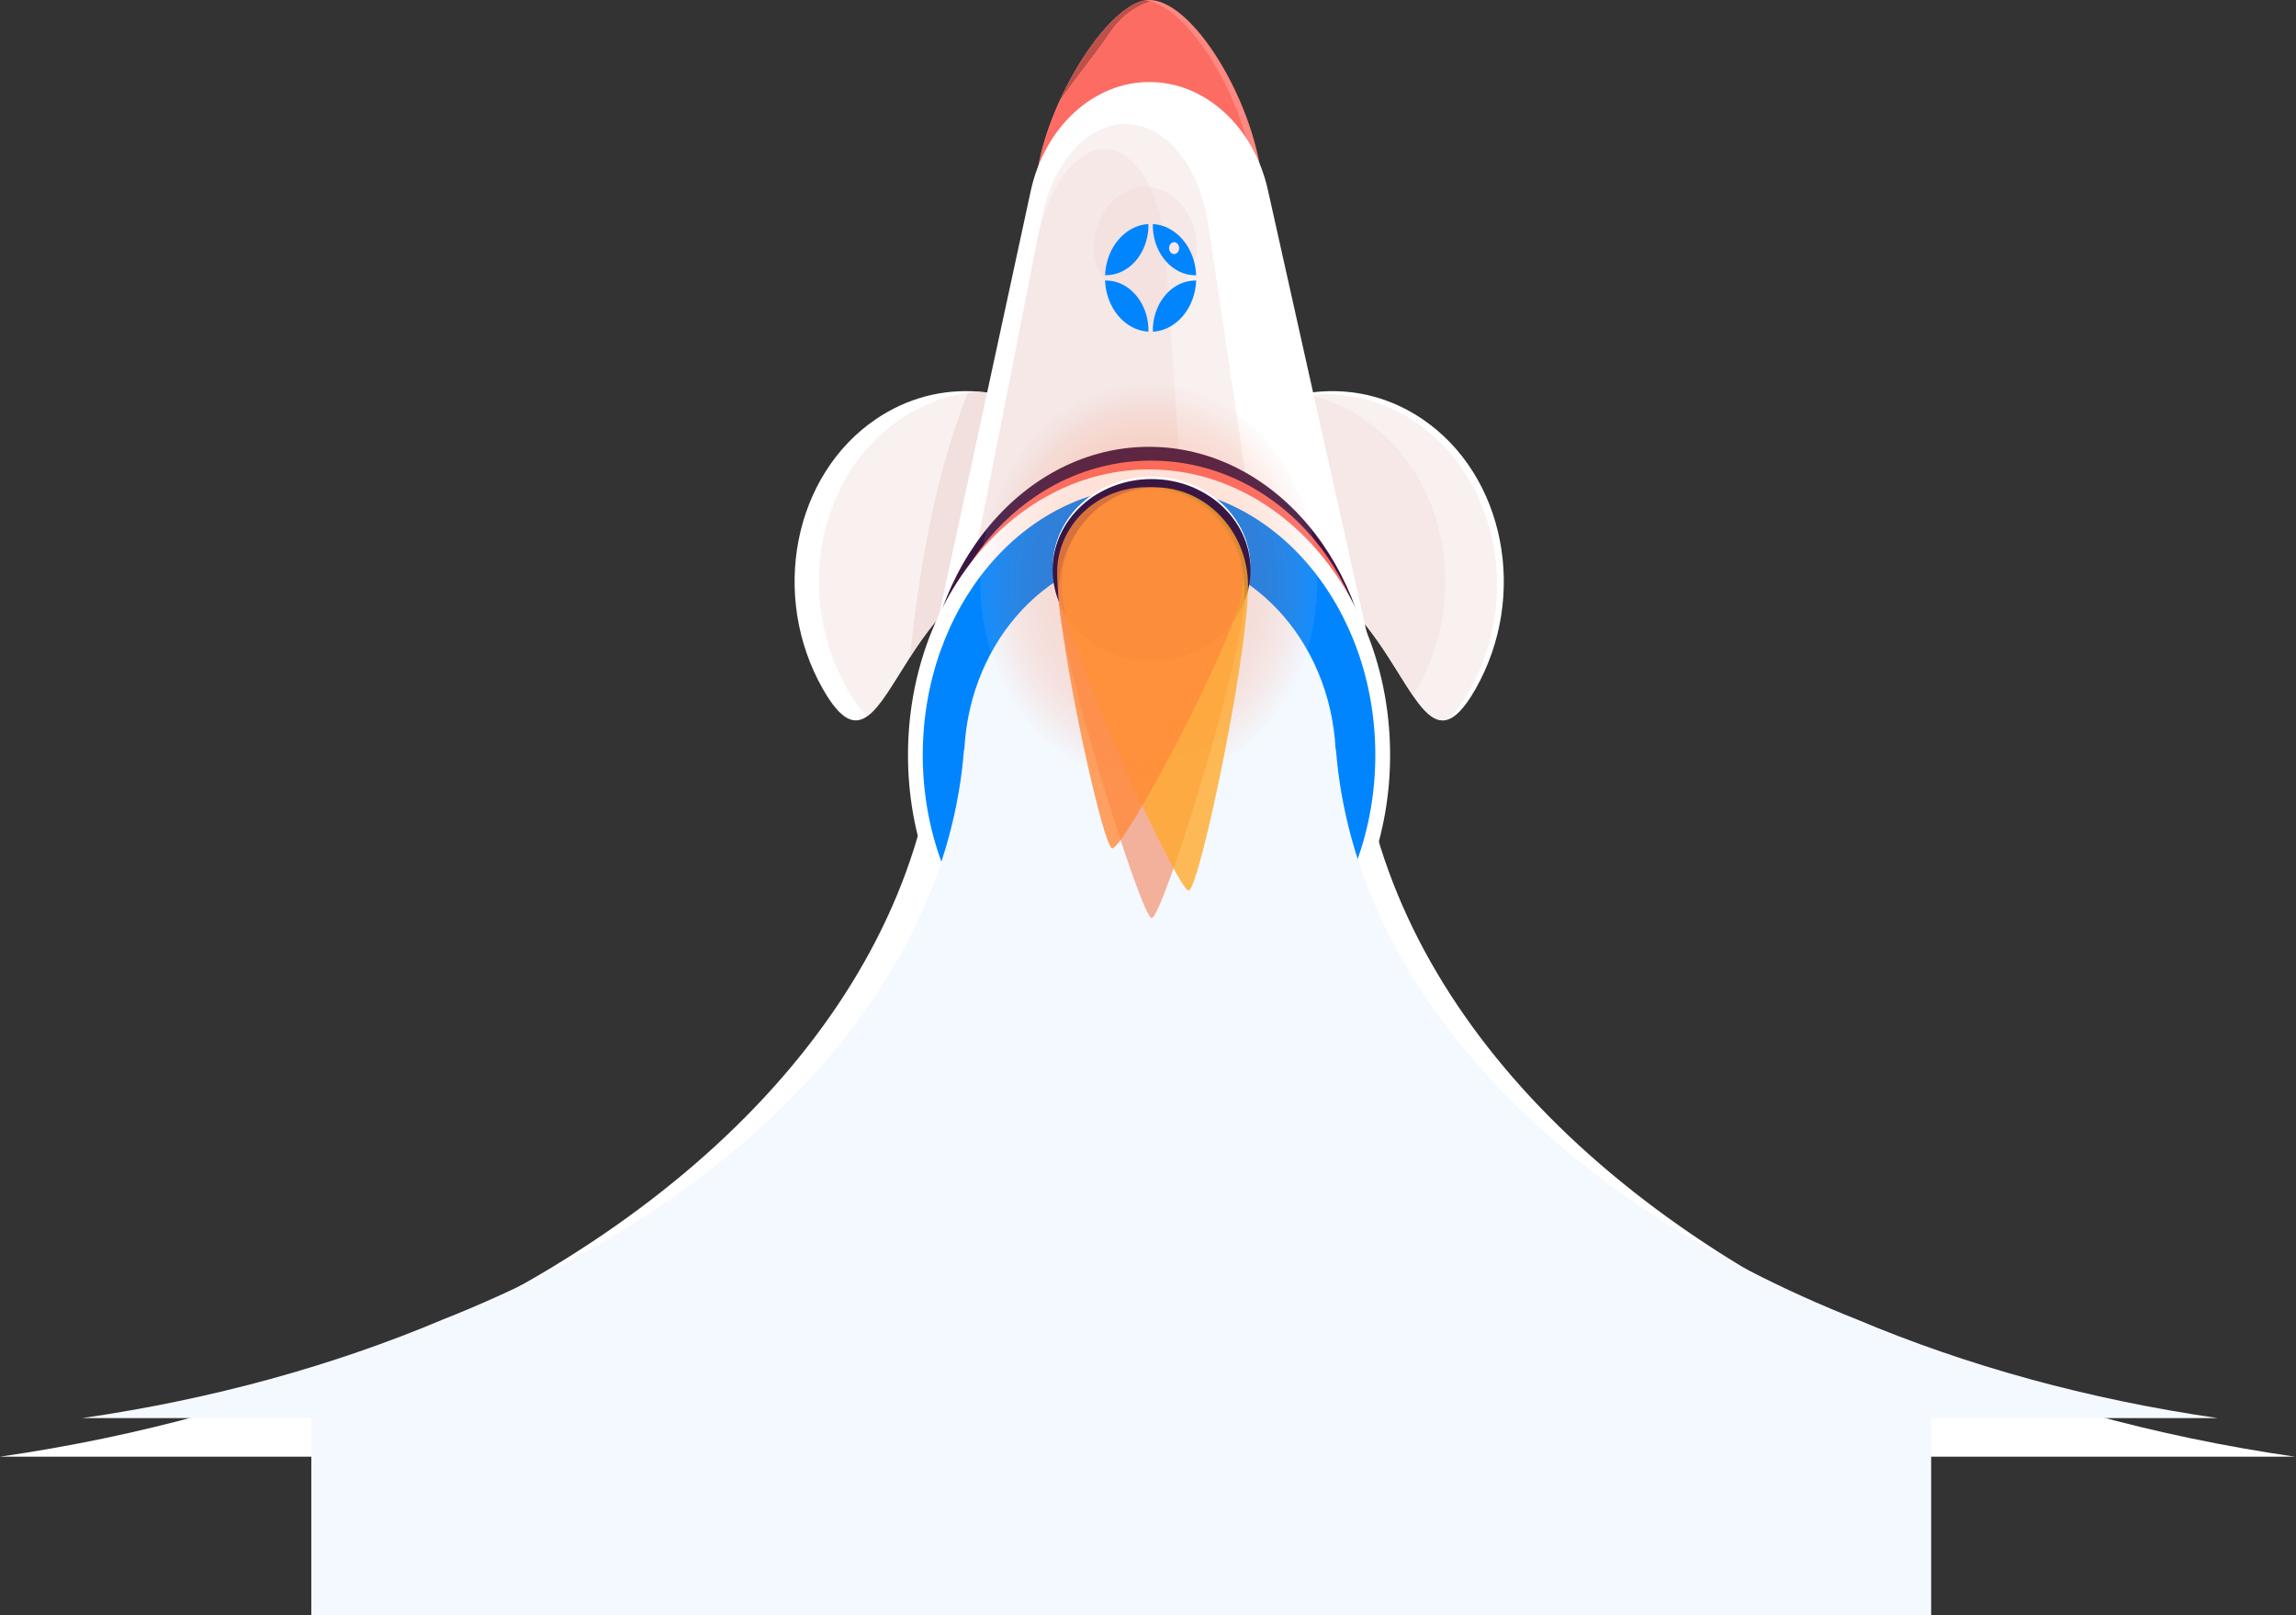 <svg width="472" height="332" viewBox="0 0 472 332" fill="none" xmlns="http://www.w3.org/2000/svg">
<rect x="0" y="0" width="472" height="332" fill="#333333" stroke="none"/>
<path d="M471.788 299.373H0C28.76 295.216 55.636 287.749 79.656 277.605C144.536 250.231 188.592 203.365 192.748 149.569H192.824C194.124 124.01 212.907 103.741 235.894 103.741C258.881 103.741 277.665 124.01 278.964 149.569H279.04C283.196 203.365 327.252 250.231 392.132 277.605C416.152 287.749 443.028 295.216 471.788 299.373Z" fill="white"/>
<g clip-path="url(#clip0_2011_2698)">
<path d="M259.604 40.408C259.604 56.574 249.133 69.677 236.214 69.677C235.952 69.677 235.693 69.672 235.434 69.657C222.877 69.147 212.824 56.248 212.824 40.408C212.824 24.567 226.761 1.337 235.48 0.058C235.73 0.019 235.976 0 236.214 0C246.066 0 259.604 24.242 259.604 40.408V40.408Z" fill="#FD8982"/>
<path d="M236.549 0.287C236.188 0.185 235.831 0.107 235.478 0.058C230.059 0.851 222.633 10.166 217.781 20.877C220.954 16.161 224.735 11.8 228.003 6.958C230.236 3.559 233.212 1.337 236.549 0.287V0.287Z" fill="#BD514A"/>
<path d="M236.551 0.287C233.218 1.337 230.237 3.559 228.004 6.957C224.733 11.8 220.956 16.161 217.783 20.877C214.823 27.407 212.824 34.457 212.824 40.408C212.824 56.248 222.877 69.147 235.434 69.657C247.987 69.147 258.045 56.248 258.045 40.408C258.045 24.567 246.152 3.019 236.551 0.287Z" fill="#FC6C63"/>
<path d="M303.328 141.609C301.041 145.63 299.108 147.55 297.326 147.968C296.403 148.187 295.516 147.998 294.646 147.487H294.642C293.262 146.68 291.912 145.076 290.479 142.995C286.251 136.869 281.292 126.649 272.688 120.819C272.048 120.387 271.391 119.978 270.747 119.609L266.494 81.554L266.457 81.233C266.925 81.126 267.397 81.029 267.869 80.937C269.232 80.689 270.611 80.519 271.991 80.441C278.985 80.028 286.099 81.846 292.429 86.144C309.362 97.633 314.239 122.448 303.328 141.609V141.609Z" fill="white"/>
<path opacity="0.36" d="M301.939 142.227C300.231 145.226 298.72 147.059 297.325 147.968C296.401 148.187 295.514 147.998 294.644 147.487H294.64C293.261 146.68 291.91 145.076 290.478 142.995C286.249 136.869 281.291 126.649 272.687 120.819C272.046 120.387 271.389 119.978 270.745 119.609L266.492 81.554C267.851 81.306 269.226 81.136 270.601 81.058C277.596 80.645 284.71 82.463 291.04 86.761C307.973 98.25 312.85 123.066 301.939 142.227V142.227Z" fill="#EFD8D6"/>
<path opacity="0.36" d="M291.309 141.609C291.029 142.1 290.754 142.562 290.479 142.995C286.251 136.869 281.292 126.649 272.688 120.819C272.048 120.387 271.391 119.978 270.747 119.609L266.457 81.233C266.925 81.126 267.397 81.029 267.869 80.937C272.208 81.749 276.461 83.465 280.41 86.144C297.343 97.633 302.22 122.448 291.309 141.609Z" fill="#EFD8D6"/>
<path d="M206.034 81.234L201.749 119.609C201.1 119.978 200.447 120.387 199.807 120.819C188.695 128.351 183.662 143.204 178.433 147.098C175.699 149.14 172.907 148.182 169.168 141.609C158.257 122.448 163.133 97.633 180.062 86.144C186.564 81.729 193.888 79.93 201.063 80.48C202.734 80.601 204.392 80.854 206.034 81.234Z" fill="white"/>
<path opacity="0.36" d="M185.07 86.144C168.137 97.633 163.26 122.448 174.171 141.609C175.735 144.361 177.135 146.126 178.432 147.098C181.076 145.129 183.666 140.369 187.016 135.162C189.015 116.448 192.151 97.934 198.908 80.718C194.121 81.413 189.417 83.193 185.07 86.139V86.144Z" fill="#EFD8D6"/>
<path opacity="0.79" d="M201.063 80.48C200.344 80.533 199.622 80.616 198.908 80.723C192.155 97.939 189.019 116.449 187.016 135.167C190.3 130.067 194.306 124.549 199.807 120.824C200.447 120.392 201.1 119.983 201.748 119.614L206.034 81.238C204.392 80.859 202.734 80.606 201.063 80.485V80.48Z" fill="#EFD8D6"/>
<path d="M236.292 16.856C224.786 16.856 214.741 26.089 211.884 39.289L190.719 137.126H282.551L260.651 39.066C257.728 25.973 247.729 16.856 236.292 16.856V16.856Z" fill="white"/>
<path opacity="0.36" d="M231.752 25.501C223.657 25.219 216.383 33.28 214.081 45.09L197.004 132.6L261.612 134.851L248.394 46.081C246.629 34.228 239.798 25.783 231.752 25.501V25.501Z" fill="#EFD8D6"/>
<path opacity="0.36" d="M227.714 30.718C221.487 30.144 215.506 37.923 213.179 49.631L195.934 136.373L245.628 140.972L239.578 51.872C238.769 39.975 233.896 31.292 227.71 30.723L227.714 30.718Z" fill="#EFD8D6"/>
<path d="M236.212 201.231C261.72 201.231 282.397 176.74 282.397 146.529C282.397 116.318 261.72 91.828 236.212 91.828C210.705 91.828 190.027 116.318 190.027 146.529C190.027 176.74 210.705 201.231 236.212 201.231Z" fill="#3A1643"/>
<path d="M236.638 193.987C261.699 193.987 282.014 171.753 282.014 144.327C282.014 116.9 261.699 94.667 236.638 94.667C211.577 94.667 191.262 116.9 191.262 144.327C191.262 171.753 211.577 193.987 236.638 193.987Z" fill="#FC6C63"/>
<path d="M236.215 213.862C263.584 213.862 285.77 187.584 285.77 155.169C285.77 122.754 263.584 96.476 236.215 96.476C208.847 96.476 186.66 122.754 186.66 155.169C186.66 187.584 208.847 213.862 236.215 213.862Z" fill="white"/>
<path d="M236.213 210.265C261.904 210.265 282.73 185.597 282.73 155.169C282.73 124.741 261.904 100.073 236.213 100.073C210.522 100.073 189.695 124.741 189.695 155.169C189.695 185.597 210.522 210.265 236.213 210.265Z" fill="#0085FF"/>
<path opacity="0.36" d="M232.569 64.746C229.35 61.285 225.003 55.839 224.855 51.488C224.634 44.55 229.207 38.711 235.056 38.458C240.914 38.196 245.836 43.597 246.058 50.54C246.205 54.891 242.207 60.706 239.219 64.455C237.437 66.682 234.49 66.808 232.569 64.742V64.746Z" fill="#EFD8D6"/>
</g>
<path d="M455.951 291.45H16.863C43.63 287.583 68.643 280.637 90.998 271.2C152.299 246.984 194.345 203.432 198.178 154.02H198.245C199.395 131.456 216.038 113.561 236.407 113.561C256.776 113.561 273.419 131.456 274.57 154.02H274.637C278.469 203.432 320.516 246.984 381.817 271.2C404.171 280.637 429.185 287.583 455.951 291.45Z" fill="#F4F9FF"/>
<path opacity="0.25" d="M236.16 160.436C255.285 160.436 270.788 142.231 270.788 119.774C270.788 97.317 255.285 79.112 236.16 79.112C217.035 79.112 201.531 97.317 201.531 119.774C201.531 142.231 217.035 160.436 236.16 160.436Z" fill="url(#paint0_radial_2011_2698)"/>
<path d="M257.069 116.62C257.069 116.706 257.069 116.797 257.065 116.883C256.916 106.683 247.87 98.458 236.738 98.458C225.605 98.458 216.56 106.683 216.41 116.883C216.406 116.797 216.406 116.706 216.406 116.62C216.406 106.301 225.508 97.933 236.738 97.933C247.967 97.933 257.069 106.301 257.069 116.62Z" fill="white"/>
<path d="M257.069 117.145C257.069 127.469 247.967 135.833 236.738 135.833C225.508 135.833 216.406 127.469 216.406 117.145C216.406 117.059 216.406 116.969 216.41 116.883C216.56 106.683 225.605 98.458 236.738 98.458C247.87 98.458 256.916 106.683 257.065 116.883C257.069 116.969 257.069 117.059 257.069 117.145V117.145Z" fill="#3A1643"/>
<path opacity="0.7" d="M255.887 122.207C255.887 134.134 239.096 188.66 236.739 188.66C234.64 188.66 217.59 134.134 217.59 122.207C217.59 110.28 226.163 100.61 236.739 100.61C247.314 100.61 255.887 110.28 255.887 122.207Z" fill="#F29271"/>
<path opacity="0.8" d="M256.462 118.2C257.701 129.406 246.694 182.735 244.353 183.031C242.27 183.293 219.666 134.196 218.427 122.989C217.188 111.783 224.695 101.626 235.198 100.299C245.701 98.978 255.223 106.988 256.462 118.195V118.2Z" fill="#FFA92C"/>
<path opacity="0.8" d="M255.337 121.506C253.944 131.529 230.969 174.72 228.636 174.352C226.561 174.023 216.058 125.537 217.451 115.513C218.843 105.49 228.454 98.706 238.917 100.361C249.379 102.017 256.733 111.482 255.341 121.506H255.337Z" fill="#FF8A3B"/>
<path d="M227.337 56.561C231.962 56.561 235.8 52.311 236.08 46.864C236.08 46.656 236.07 46.436 236.07 46.229C236.07 46.168 236.07 46.107 236.07 46.045C231.269 46.326 227.399 50.894 227.172 56.561C227.224 56.561 227.286 56.561 227.337 56.561Z" fill="#0085FF"/>
<path d="M237.011 46.045C237.011 46.107 237.011 46.168 237.011 46.229C237.011 46.449 237.011 46.668 237 46.876C237.279 52.311 241.118 56.573 245.742 56.573C245.794 56.573 245.856 56.573 245.907 56.573C245.68 50.894 241.811 46.326 237.011 46.045ZM241.366 52.213C240.797 52.213 240.332 51.664 240.332 50.992C240.332 50.32 240.797 49.771 241.366 49.771C241.935 49.771 242.401 50.32 242.401 50.992C242.401 51.664 241.935 52.213 241.366 52.213Z" fill="#0085FF"/>
<path d="M236.07 68.164C236.07 68.103 236.07 68.042 236.07 67.981C236.07 67.761 236.08 67.541 236.08 67.333C235.8 61.898 231.962 57.648 227.337 57.648C227.286 57.648 227.224 57.648 227.172 57.648C227.399 63.315 231.269 67.883 236.07 68.164Z" fill="#0085FF"/>
<path d="M245.742 57.648C241.118 57.648 237.279 61.898 237 67.346C237.011 67.553 237.011 67.773 237.011 67.993C237.011 68.054 237.011 68.115 237.011 68.176C241.811 67.895 245.68 63.327 245.907 57.66C245.856 57.648 245.794 57.648 245.742 57.648Z" fill="#0085FF"/>
<rect x="64" y="282" width="333" height="50" fill="#F4F9FF"/>
<defs>
<radialGradient id="paint0_radial_2011_2698" cx="0" cy="0" r="1" gradientUnits="userSpaceOnUse" gradientTransform="translate(236.16 119.774) scale(34.516 40.795)">
<stop stop-color="#FB5C25" stop-opacity="0.8"/>
<stop offset="0.44" stop-color="#FA5E27" stop-opacity="0.79"/>
<stop offset="0.6" stop-color="#FA6532" stop-opacity="0.77"/>
<stop offset="0.71" stop-color="#F87244" stop-opacity="0.72"/>
<stop offset="0.8" stop-color="#F7845E" stop-opacity="0.66"/>
<stop offset="0.88" stop-color="#F49C80" stop-opacity="0.57"/>
<stop offset="0.94" stop-color="#F2B8A9" stop-opacity="0.47"/>
<stop offset="1" stop-color="#EFD8D6" stop-opacity="0.36"/>
</radialGradient>
<clipPath id="clip0_2011_2698">
<rect width="145.8" height="213.862" fill="white" transform="translate(163.348)"/>
</clipPath>
</defs>
</svg>
